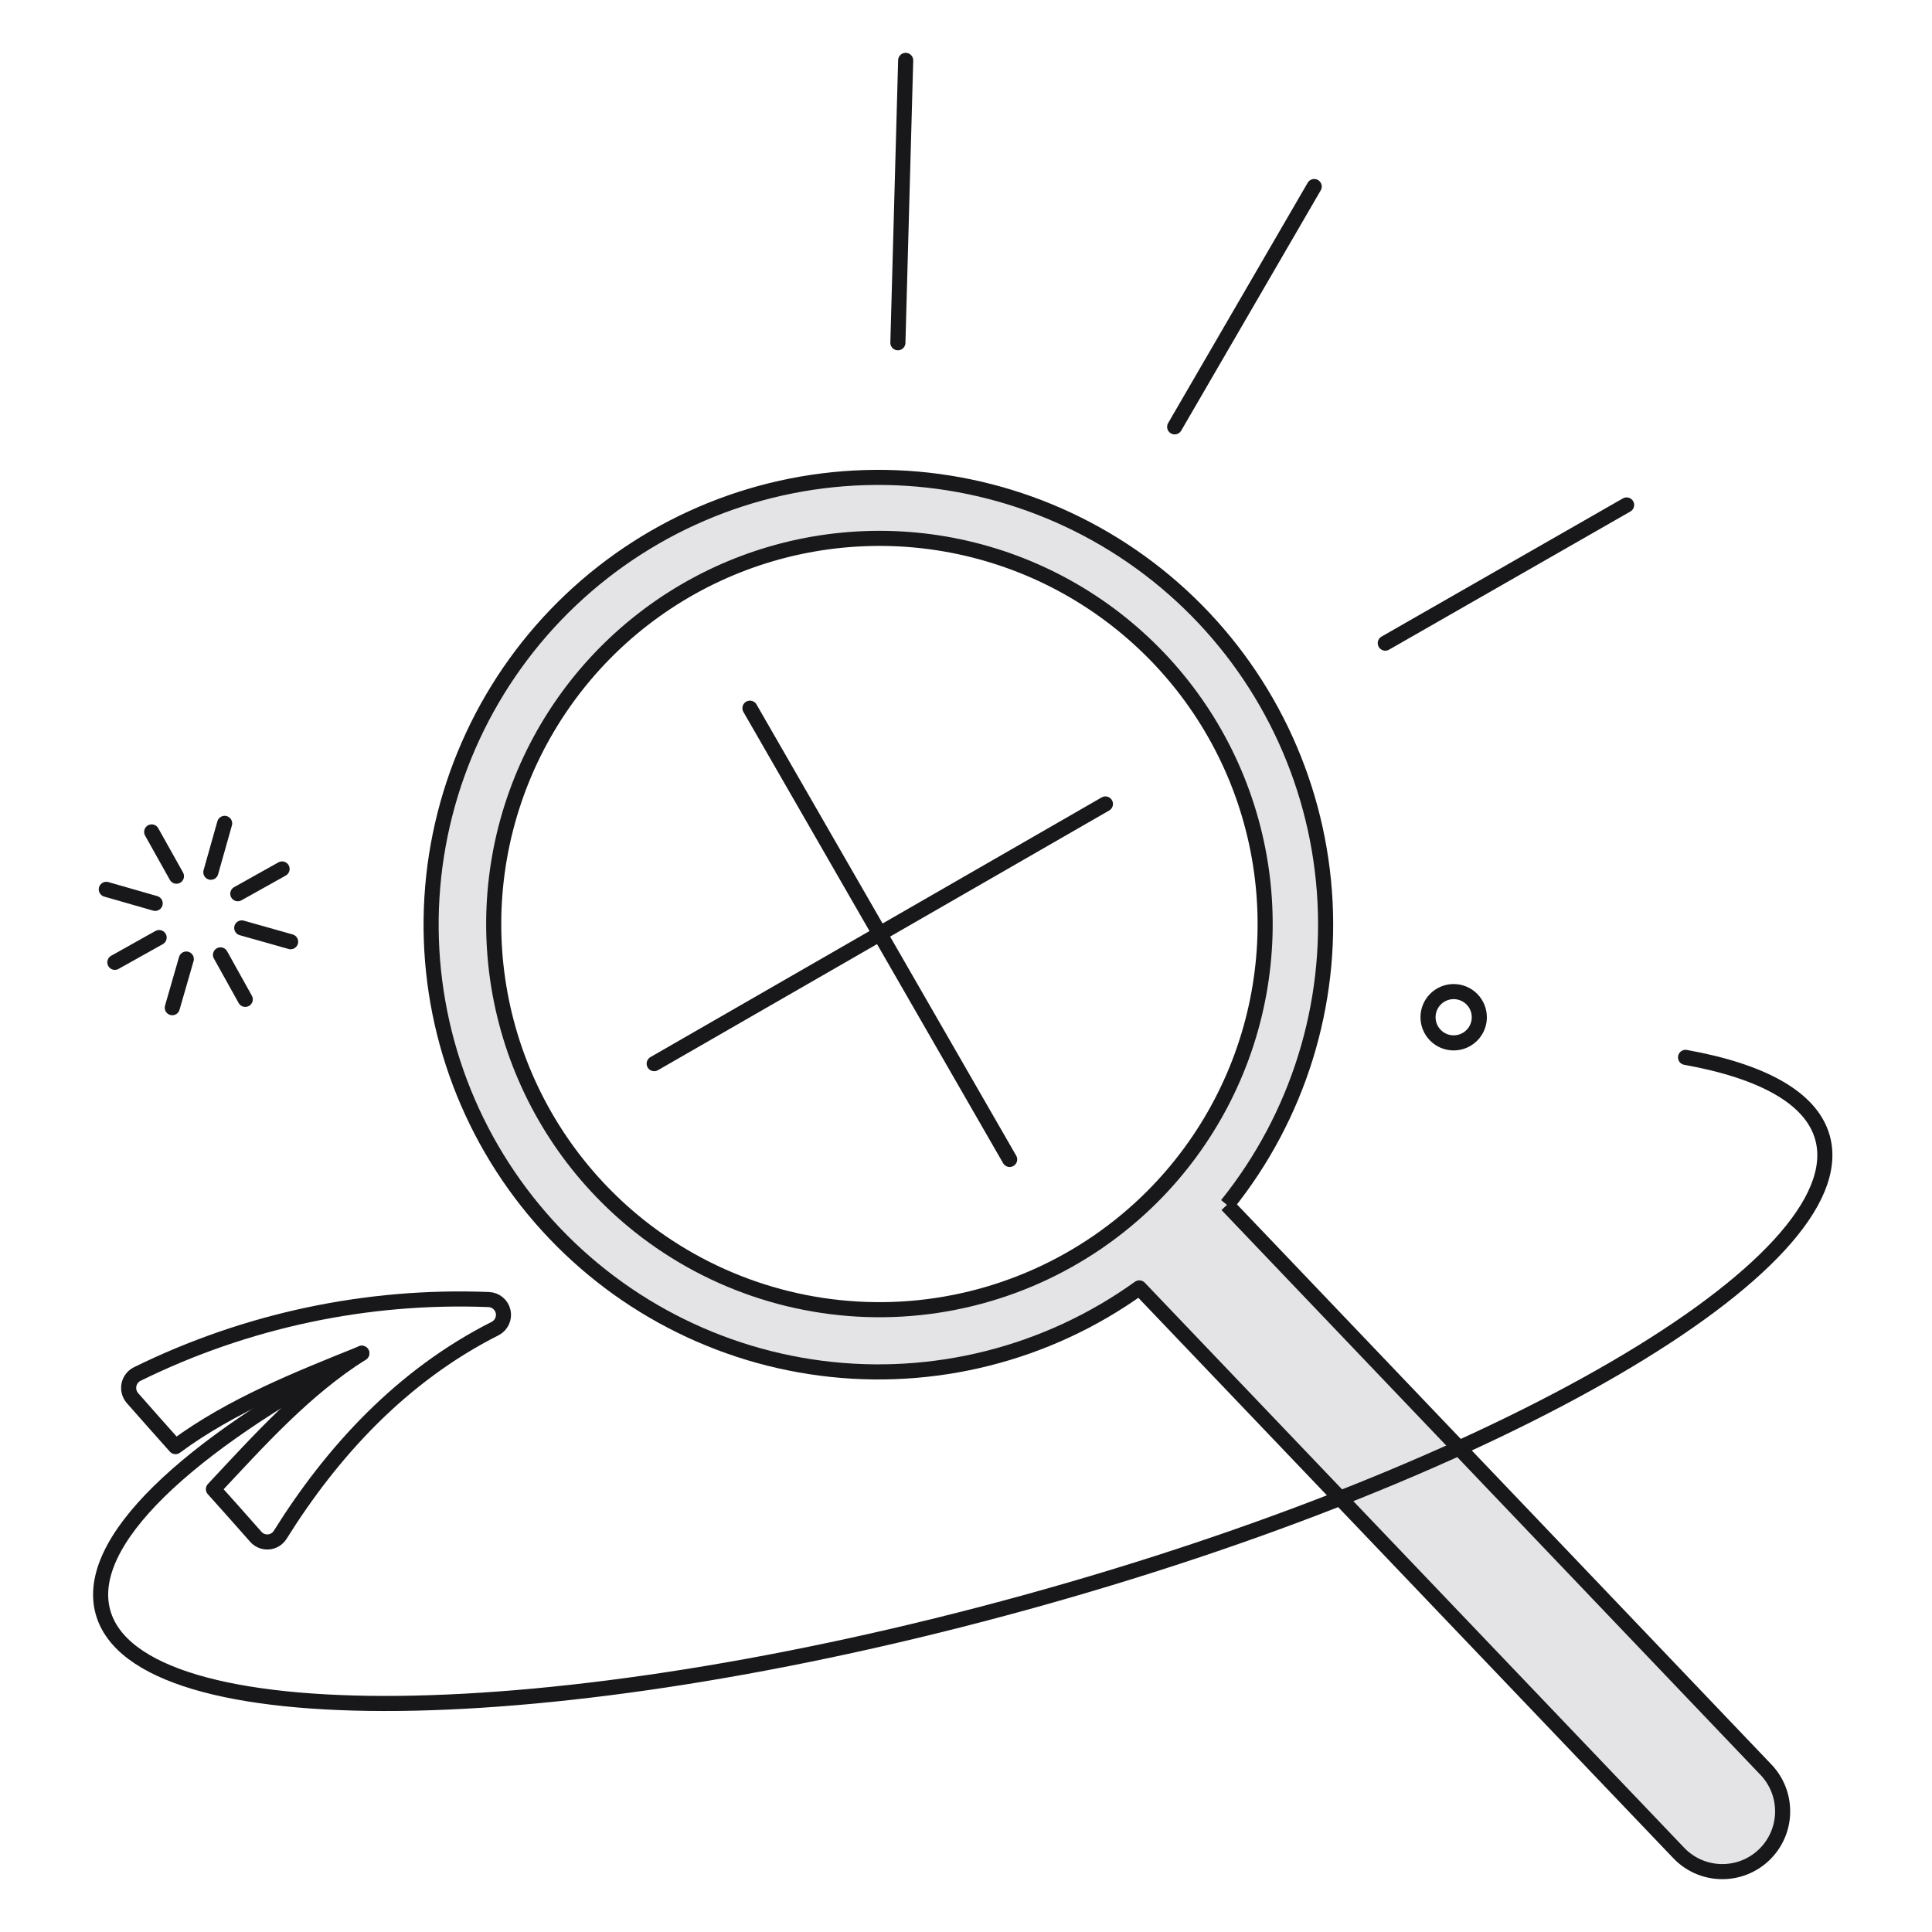 <svg width="192" height="192" viewBox="0 0 192 192" fill="none" xmlns="http://www.w3.org/2000/svg">
<path fill-rule="evenodd" clip-rule="evenodd" d="M121.936 119.736C128.995 110.952 132.455 99.817 131.616 88.58C130.777 77.344 125.701 66.845 117.416 59.208C109.131 51.572 98.255 47.366 86.987 47.443C75.719 47.52 64.901 51.874 56.722 59.623C48.542 67.372 43.61 77.94 42.925 89.187C42.239 100.433 45.851 111.521 53.029 120.207C60.207 128.891 70.416 134.527 81.592 135.972C92.766 137.417 104.072 134.563 113.224 127.989L166.781 184.093C167.322 184.673 167.972 185.14 168.695 185.468C169.417 185.795 170.197 185.975 170.99 185.997C171.783 186.02 172.572 185.886 173.313 185.602C174.053 185.318 174.73 184.889 175.304 184.342C175.877 183.794 176.336 183.139 176.654 182.412C176.973 181.685 177.144 180.903 177.156 180.11C177.17 179.317 177.027 178.529 176.733 177.792C176.44 177.055 176.004 176.384 175.449 175.817V175.818L121.936 119.736ZM50.725 102.995C52.986 110.424 57.449 116.99 63.523 121.825V121.826C70.901 127.689 80.178 130.631 89.586 130.094C98.994 129.555 107.875 125.573 114.535 118.907C120.018 113.41 123.704 106.377 125.102 98.74C126.501 91.103 125.547 83.221 122.368 76.138C119.189 69.055 113.933 63.104 107.298 59.073C100.662 55.042 92.959 53.121 85.207 53.565C77.456 54.008 70.022 56.795 63.889 61.557C57.756 66.318 53.214 72.83 50.863 80.229C48.513 87.629 48.464 95.568 50.725 102.995Z" fill="#E4E4E7"/>
<path d="M147.013 101.092C147.013 101.596 146.864 102.088 146.583 102.507C146.304 102.926 145.906 103.253 145.44 103.446C144.975 103.639 144.463 103.689 143.967 103.591C143.473 103.493 143.019 103.25 142.663 102.893C142.306 102.537 142.063 102.083 141.966 101.589C141.867 101.094 141.918 100.582 142.11 100.116C142.303 99.651 142.63 99.253 143.049 98.973C143.469 98.693 143.96 98.543 144.465 98.543C145.14 98.544 145.789 98.812 146.266 99.29C146.744 99.768 147.012 100.416 147.013 101.092Z" stroke="#18181B" stroke-width="1.5" stroke-linecap="round" stroke-linejoin="round"/>
<path d="M109.855 79.896L65.012 105.705" stroke="#18181B" stroke-width="1.5" stroke-linecap="round" stroke-linejoin="round"/>
<path d="M100.339 115.223L74.529 70.378" stroke="#18181B" stroke-width="1.5" stroke-linecap="round" stroke-linejoin="round"/>
<path d="M167.509 105.08C175.154 106.456 180.03 109.111 181.122 113.074C184.561 125.555 149.105 146.244 101.909 159.247C54.713 172.25 13.67 172.685 10.231 160.205C8.316 153.262 18.443 143.762 35.955 134.484" stroke="#18181B" stroke-width="1.5" stroke-linecap="round" stroke-linejoin="round"/>
<path d="M49.218 132.023C39.921 136.714 33.013 144.262 27.852 152.517C27.727 152.72 27.556 152.891 27.353 153.015C27.15 153.14 26.92 153.215 26.682 153.234C26.445 153.253 26.206 153.216 25.985 153.125C25.765 153.035 25.569 152.894 25.413 152.713C23.795 150.87 22.84 149.816 21.209 147.989C25.761 143.133 30.265 138.08 35.955 134.486C29.704 137.008 23.039 139.626 17.441 143.764C15.786 141.913 14.805 140.8 13.172 138.949C13.016 138.773 12.902 138.563 12.839 138.336C12.777 138.108 12.767 137.87 12.811 137.638C12.856 137.407 12.953 137.188 13.095 137C13.237 136.812 13.42 136.659 13.631 136.553C24.478 131.215 36.486 128.67 48.566 129.148C48.902 129.16 49.225 129.282 49.484 129.497C49.743 129.712 49.924 130.006 49.999 130.334C50.073 130.662 50.037 131.006 49.896 131.311C49.754 131.617 49.516 131.867 49.218 132.023Z" stroke="#18181B" stroke-width="1.5" stroke-linecap="round" stroke-linejoin="round"/>
<path d="M11.414 95.635L15.814 93.173" stroke="#18181B" stroke-width="1.5" stroke-linecap="round" stroke-linejoin="round"/>
<path d="M23.632 88.817L28.032 86.356" stroke="#18181B" stroke-width="1.5" stroke-linecap="round" stroke-linejoin="round"/>
<path d="M15.073 82.675L17.535 87.075" stroke="#18181B" stroke-width="1.5" stroke-linecap="round" stroke-linejoin="round"/>
<path d="M21.912 94.894L24.373 99.315" stroke="#18181B" stroke-width="1.5" stroke-linecap="round" stroke-linejoin="round"/>
<path d="M10.565 88.382L15.422 89.776" stroke="#18181B" stroke-width="1.5" stroke-linecap="round" stroke-linejoin="round"/>
<path d="M24.024 92.215L28.881 93.587" stroke="#18181B" stroke-width="1.5" stroke-linecap="round" stroke-linejoin="round"/>
<path d="M22.325 81.826L20.953 86.683" stroke="#18181B" stroke-width="1.5" stroke-linecap="round" stroke-linejoin="round"/>
<path d="M18.515 95.308L17.121 100.143" stroke="#18181B" stroke-width="1.5" stroke-linecap="round" stroke-linejoin="round"/>
<path d="M121.936 119.735C128.995 110.953 132.455 99.817 131.616 88.58C130.777 77.344 125.701 66.846 117.416 59.209C109.131 51.572 98.255 47.366 86.987 47.444C75.719 47.52 64.901 51.874 56.722 59.623C48.542 67.373 43.61 77.94 42.925 89.187C42.239 100.433 45.851 111.521 53.029 120.207C60.207 128.892 70.416 134.527 81.592 135.972C92.766 137.417 104.072 134.563 113.224 127.989L166.781 184.093C167.322 184.673 167.972 185.141 168.694 185.468C169.417 185.795 170.197 185.975 170.99 185.997C171.783 186.02 172.572 185.886 173.313 185.602C174.053 185.318 174.73 184.89 175.303 184.342C175.877 183.794 176.336 183.138 176.654 182.412C176.973 181.685 177.144 180.903 177.156 180.11C177.17 179.317 177.027 178.529 176.733 177.792C176.44 177.056 176.004 176.384 175.449 175.817M121.936 119.735L175.449 175.818V175.817M121.936 119.735L175.449 175.817M63.523 121.825C57.449 116.99 52.986 110.424 50.725 102.997C48.464 95.568 48.513 87.629 50.863 80.229C53.214 72.83 57.756 66.318 63.889 61.557C70.022 56.796 77.456 54.009 85.207 53.565C92.959 53.122 100.662 55.042 107.297 59.073C113.933 63.104 119.189 69.055 122.368 76.138C125.547 83.222 126.501 91.103 125.102 98.74C123.704 106.378 120.018 113.41 114.535 118.907C107.875 125.573 98.994 129.555 89.586 130.094C80.178 130.631 70.901 127.69 63.523 121.826V121.825Z" stroke="#18181B" stroke-width="1.5" stroke-linejoin="round"/>
<path d="M130.605 18.538L116.738 42.42" stroke="#18181B" stroke-width="1.5" stroke-linecap="round" stroke-linejoin="round"/>
<path d="M161.651 50.182L137.668 63.914" stroke="#18181B" stroke-width="1.5" stroke-linecap="round" stroke-linejoin="round"/>
<path d="M90.005 6L89.231 34.062" stroke="#18181B" stroke-width="1.5" stroke-linecap="round" stroke-linejoin="round"/>
</svg>
